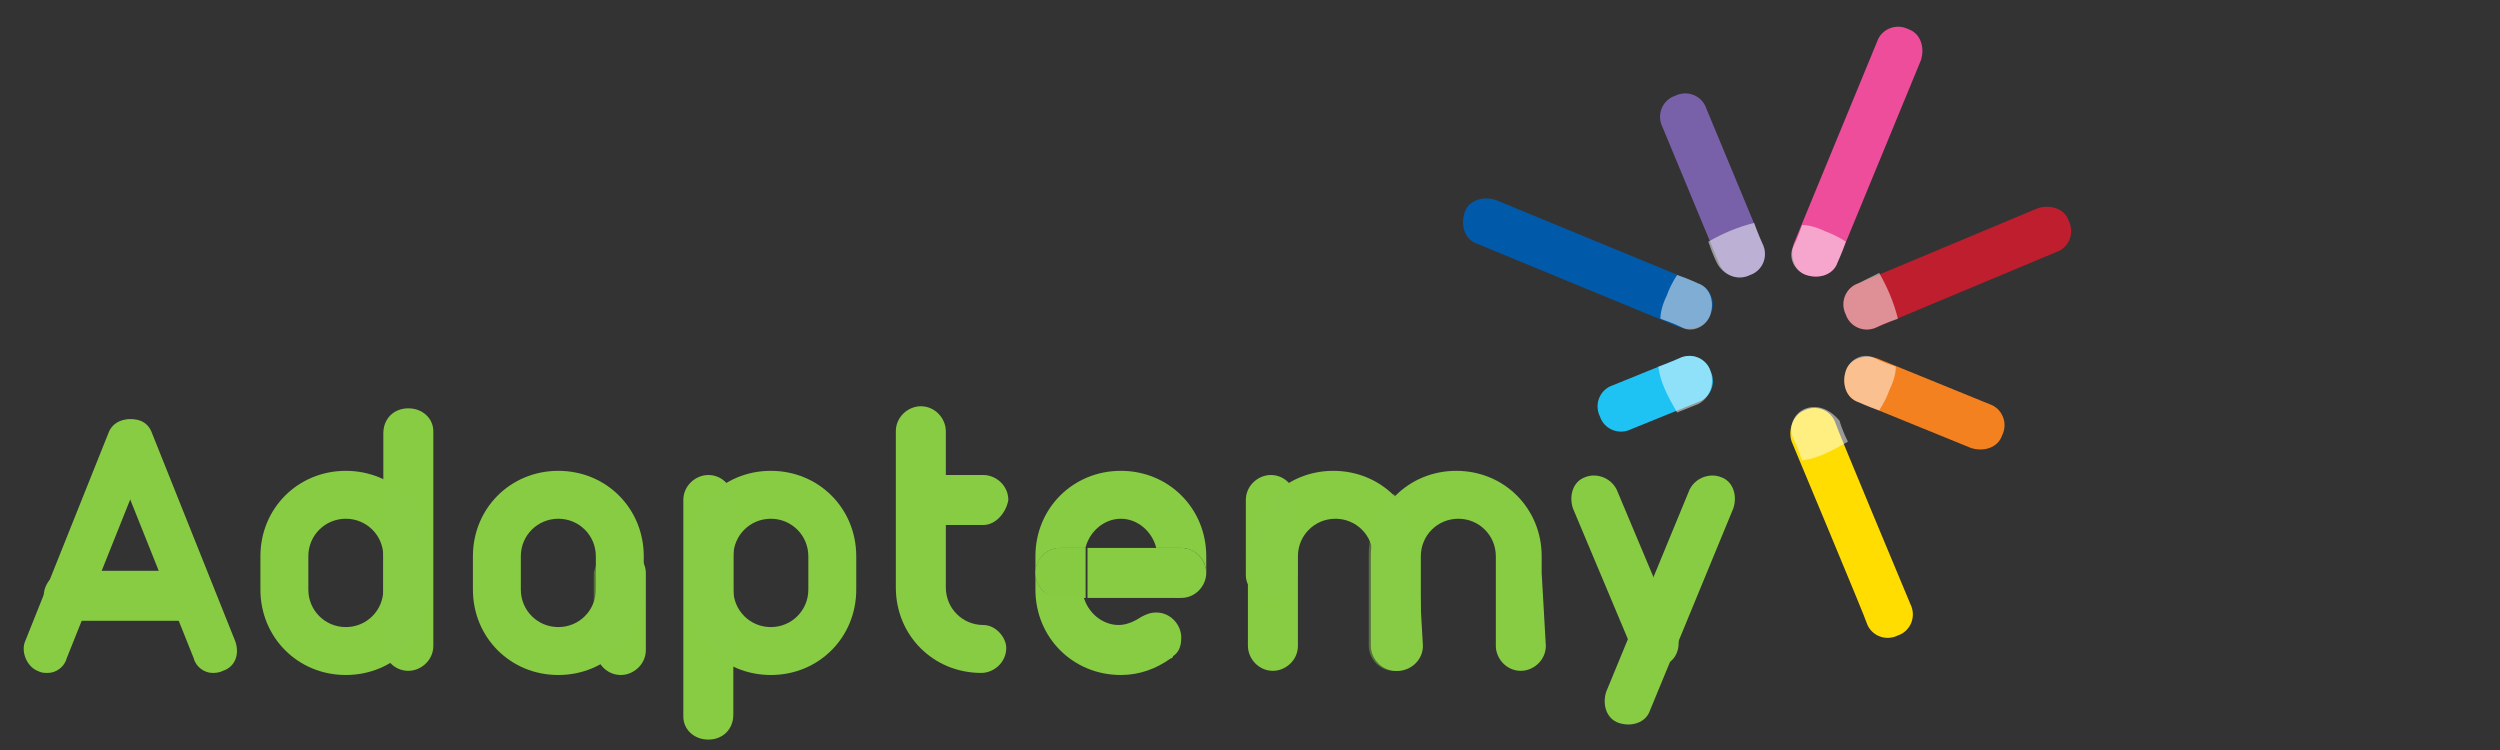 <?xml version="1.0" encoding="utf-8"?>
<!-- Generator: Adobe Illustrator 19.2.1, SVG Export Plug-In . SVG Version: 6.00 Build 0)  -->
<svg version="1.1" xmlns="http://www.w3.org/2000/svg" xmlns:xlink="http://www.w3.org/1999/xlink" x="0px" y="0px"
	 viewBox="0 0 120 36" enable-background="new 0 0 120 36" xml:space="preserve">
<rect x="0" y="0" width="120" height="36" fill="#333333" stroke="none"/>
<g id="publisher_logo">
</g>
<g id="product_watermark">
</g>
<g id="favicon">
</g>
<g id="product_logo_icon">
</g>
<g id="product_full_logo">
</g>
<g id="Layer_7">
	<g>
		<path fill="#88CC44" d="M20.7,26.7c0-2.3-1.8-4.1-4.1-4.1c-2.3,0-4.1,1.8-4.1,4.1h0v1.6h0c0,2.3,1.8,4.1,4.1,4.1
			c2.3,0,4.1-1.8,4.1-4.1L20.7,26.7L20.7,26.7z M18.4,28.3c0,1-0.8,1.8-1.8,1.8c-1,0-1.8-0.8-1.8-1.8h0v-1.6h0c0-1,0.8-1.8,1.8-1.8
			c1,0,1.8,0.8,1.8,1.8V28.3z"/>
		<path fill="#88CC44" d="M18.4,20.8V31c0,0,0,0,0,0c0,0.6,0.5,1.2,1.2,1.2c0.6,0,1.2-0.5,1.2-1.2h0V20.7h0c0-0.6-0.5-1.1-1.2-1.1
			C18.9,19.6,18.4,20.1,18.4,20.8L18.4,20.8L18.4,20.8C18.4,20.8,18.4,20.8,18.4,20.8C18.4,20.8,18.4,20.8,18.4,20.8z"/>
		<path fill="#88CC44" d="M30.9,26.7c0-2.3-1.8-4.1-4.1-4.1c-2.3,0-4.1,1.8-4.1,4.1h0v1.6h0c0,2.3,1.8,4.1,4.1,4.1
			c2.3,0,4.1-1.8,4.1-4.1L30.9,26.7L30.9,26.7z M28.6,28.3c0,1-0.8,1.8-1.8,1.8c-1,0-1.8-0.8-1.8-1.8h0v-1.6h0c0-1,0.8-1.8,1.8-1.8
			c1,0,1.8,0.8,1.8,1.8V28.3z"/>
		<path fill="#88CC44" d="M28.6,27.5v3.7c0,0,0,0,0,0c0,0.6,0.5,1.2,1.2,1.2c0.6,0,1.2-0.5,1.2-1.2l0,0v-3.7h0
			c0-0.6-0.5-1.1-1.2-1.1C29.1,26.3,28.6,26.8,28.6,27.5L28.6,27.5L28.6,27.5C28.6,27.5,28.6,27.5,28.6,27.5
			C28.6,27.5,28.6,27.5,28.6,27.5z"/>
		<path fill="#88CC44" d="M68.1,27.5v-0.8h0c0-2.3-1.8-4.1-4.1-4.1c-2.3,0-4.1,1.8-4.1,4.1h0v1.6h0V31c0,0,0,0,0,0
			c0,0.6,0.5,1.2,1.2,1.2c0.6,0,1.2-0.5,1.2-1.2l0,0v-3.6l0,0v-0.7h0c0-1,0.8-1.8,1.8-1.8c1,0,1.8,0.8,1.8,1.8v1.6h0V31c0,0,0,0,0,0
			c0,0.6,0.5,1.2,1.2,1.2c0.6,0,1.2-0.5,1.2-1.2h0L68.1,27.5L68.1,27.5z"/>
		<path fill="#88CC44" d="M74,27.5v-0.8h0c0-2.3-1.8-4.1-4.1-4.1c-2.3,0-4.1,1.8-4.1,4.1h0v1.6l0,0V31c0,0,0,0,0,0
			c0,0.6,0.5,1.2,1.2,1.2c0.6,0,1.2-0.5,1.2-1.2l0,0v-3.6l0,0v-0.7h0c0-1,0.8-1.8,1.8-1.8c1,0,1.8,0.8,1.8,1.8v1.6h0V31c0,0,0,0,0,0
			c0,0.6,0.5,1.2,1.2,1.2c0.6,0,1.2-0.5,1.2-1.2h0L74,27.5L74,27.5z"/>
		<path fill="#88CC44" d="M32.9,28.3c0,2.3,1.8,4.1,4.1,4.1c2.3,0,4.1-1.8,4.1-4.1l0,0v-1.6l0,0c0-2.3-1.8-4.1-4.1-4.1
			s-4.1,1.8-4.1,4.1L32.9,28.3L32.9,28.3z M35.2,26.7c0-1,0.8-1.8,1.8-1.8c1,0,1.8,0.8,1.8,1.8h0v1.6h0c0,1-0.8,1.8-1.8,1.8
			c-1,0-1.8-0.8-1.8-1.8V26.7z"/>
		<path fill="#88CC44" d="M35.2,34.3V24c0,0,0,0,0,0c0-0.6-0.5-1.2-1.2-1.2c-0.6,0-1.2,0.5-1.2,1.2h0v10.4h0c0,0.6,0.5,1.1,1.2,1.1
			C34.7,35.5,35.2,35,35.2,34.3L35.2,34.3L35.2,34.3C35.2,34.3,35.2,34.3,35.2,34.3C35.2,34.3,35.2,34.3,35.2,34.3z"/>
		<path fill="#88CC44" d="M62.2,27.5V24c0,0,0,0,0,0c0-0.6-0.5-1.2-1.2-1.2c-0.6,0-1.2,0.5-1.2,1.2h0v3.6h0c0,0.6,0.5,1.1,1.2,1.1
			C61.7,28.7,62.2,28.2,62.2,27.5L62.2,27.5L62.2,27.5C62.2,27.5,62.2,27.5,62.2,27.5C62.2,27.5,62.2,27.5,62.2,27.5z"/>
		<path fill="#88CC44" d="M47.2,30L47.2,30c-1,0-1.8-0.8-1.8-1.8v-7.5h0v0c0-0.6-0.5-1.2-1.2-1.2c-0.6,0-1.2,0.5-1.2,1.2v0l0,0v7.5
			h0c0,2.3,1.8,4.1,4.1,4.1h0h0l0,0l0,0c0.6,0,1.2-0.5,1.2-1.2C48.3,30.6,47.8,30,47.2,30z"/>
		<g>
			<path fill="#88CC44" d="M47.2,25.2h-2.9c-0.6,0-1.2-0.5-1.2-1.2c0-0.6,0.5-1.2,1.2-1.2h2.9c0.6,0,1.2,0.5,1.2,1.2
				C48.3,24.6,47.8,25.2,47.2,25.2z"/>
		</g>
		<g>
			<path fill="#88CC44" d="M61.8,31.2C61.8,31.2,61.8,31.2,61.8,31.2C61.8,31.2,61.8,31.2,61.8,31.2z"/>
		</g>
		<g>
			<path fill="#88CC44" d="M55.6,27.5L55.6,27.5l0-0.8c0-0.1,0-0.3,0-0.4h-3.4c0,0.1,0,0.3,0,0.4h0v1.6h0c0,0.1,0,0.3,0,0.4h4.5
				C56,28.6,55.6,28.1,55.6,27.5z"/>
			<path fill="#88CC44" d="M57.9,27.5L57.9,27.5c0,0.6-0.5,1.2-1.2,1.2h-0.2c0.1,0,0.1,0,0.2,0C57.4,28.7,57.9,28.1,57.9,27.5
				C57.9,27.5,57.9,27.5,57.9,27.5z"/>
			<path fill="#88CC44" d="M49.7,27.5c0-0.6,0.5-1.2,1.2-1.2h1.2c0.2-0.8,0.9-1.4,1.7-1.4c0.8,0,1.5,0.6,1.7,1.4h1.2
				c0.6,0,1.2,0.5,1.2,1.2v-0.8h0c0-2.3-1.8-4.1-4.1-4.1c-2.3,0-4.1,1.8-4.1,4.1h0v1.6h0c0,2.3,1.8,4.1,4.1,4.1
				c0.9,0,1.7-0.3,2.4-0.8c0,0,0,0,0,0c0,0,0.1,0,0.1-0.1c0,0,0,0,0,0c0.3-0.2,0.4-0.5,0.4-0.9c0-0.6-0.5-1.2-1.2-1.2
				c-0.3,0-0.5,0.1-0.7,0.2l0,0c-0.3,0.2-0.7,0.4-1.1,0.4c-0.8,0-1.5-0.6-1.7-1.4h-1.2C50.2,28.7,49.7,28.1,49.7,27.5z"/>
			<path fill="#88CC44" d="M57.9,27.5c0-0.6-0.5-1.2-1.2-1.2h-1.2c0,0.1,0,0.3,0,0.4v0.8h0c0,0.6,0.4,1.1,1,1.2h0.2
				C57.4,28.7,57.9,28.1,57.9,27.5z"/>
			<path fill="#88CC44" d="M52.1,28.3v-1.6h0c0-0.1,0-0.3,0-0.4h-1.2c-0.6,0-1.2,0.5-1.2,1.2c0,0.6,0.5,1.2,1.2,1.2h1.2
				C52.1,28.5,52.1,28.4,52.1,28.3L52.1,28.3z"/>
			<path opacity="0.4" fill="#88CC44" d="M52.1,28.3v-1.6h0c0-0.1,0-0.3,0-0.4h-1.2c-0.6,0-1.2,0.5-1.2,1.2c0,0.6,0.5,1.2,1.2,1.2
				h1.2C52.1,28.5,52.1,28.4,52.1,28.3L52.1,28.3z"/>
		</g>
		<path opacity="0.4" fill="#88CC44" d="M20.7,28.3v-1.6h0c0-1.6-1-3-2.3-3.7v8c0,0,0,0,0,0c0,0.3,0.1,0.6,0.3,0.8
			C19.9,31.1,20.7,29.8,20.7,28.3z"/>
		<path opacity="0.4" fill="#88CC44" d="M35.2,24c0-0.3-0.1-0.6-0.3-0.8c-1.2,0.7-2,2-2,3.5v1.6h0c0,1.6,1,3,2.3,3.7L35.2,24
			C35.2,24,35.2,24,35.2,24z"/>
		<path opacity="0.4" fill="#88CC44" d="M30.9,28.3v-0.8h0c0-0.6-0.5-1.1-1.2-1.1c-0.6,0-1.1,0.5-1.2,1.1h0v0c0,0,0,0,0,0
			c0,0,0,0,0,0v3.7c0,0,0,0,0,0c0,0.3,0.1,0.5,0.2,0.7C30,31.2,30.9,29.8,30.9,28.3z"/>
		<path opacity="0.4" fill="#88CC44" d="M62.2,24c0-0.3-0.1-0.6-0.3-0.8c-1.2,0.7-2,2-2,3.5v0v0.8h0c0,0.6,0.5,1.1,1.2,1.1
			c0.6,0,1.1-0.5,1.2-1.1h0v0v0v0v-0.7h0c0,0,0,0,0,0L62.2,24C62.2,24,62.2,24,62.2,24z"/>
		<path opacity="0.4" fill="#88CC44" d="M68.1,31L68.1,31l0-3.6h0v-0.8h0c0-1.1-0.5-2.1-1.2-2.9c-0.7,0.7-1.2,1.8-1.2,2.9h0v1.6V31
			c0,0,0,0,0,0c0,0.6,0.5,1.2,1.2,1.2C67.6,32.2,68.1,31.7,68.1,31z"/>
		<g>
			<path fill="#F48120" d="M95.5,19.4c0,0-5.4-2.2-5.4-2.2c-0.6-0.2-1.3,0-1.5,0.6c-0.2,0.6,0,1.3,0.6,1.5c0,0,5.4,2.2,5.4,2.2
				c0.6,0.2,1.3,0,1.5-0.6C96.4,20.3,96.1,19.6,95.5,19.4z"/>
			<path fill="#005AA9" d="M81.5,13.6c0,0-9.7-4-9.7-4c-0.6-0.2-1.3,0-1.5,0.6c-0.2,0.6,0,1.3,0.6,1.5c0,0,9.7,4,9.7,4
				c0.6,0.2,1.3,0,1.5-0.6C82.4,14.5,82.1,13.8,81.5,13.6z"/>
			<path fill="#BE1E2D" d="M97.8,10c0,0-8.6,3.6-8.6,3.6c-0.6,0.2-0.9,0.9-0.6,1.5c0.2,0.6,0.9,0.9,1.5,0.6c0,0,8.6-3.6,8.6-3.6
				c0.6-0.2,0.9-0.9,0.6-1.5C99.1,10,98.4,9.8,97.8,10z"/>
			<path fill="#ED4D9A" d="M90.1,2c0,0-4,9.7-4,9.7c-0.2,0.6,0,1.3,0.6,1.5c0.6,0.2,1.3,0,1.5-0.6c0,0,4-9.7,4-9.7
				c0.2-0.6,0-1.3-0.6-1.5C91,1.1,90.3,1.4,90.1,2z"/>
			<path fill="#88CC44" d="M81.1,23.5c0,0-4,9.7-4,9.7c-0.2,0.6,0,1.3,0.6,1.5c0.6,0.2,1.3,0,1.5-0.6c0,0,4-9.7,4-9.7
				c0.2-0.6,0-1.3-0.6-1.5C82.1,22.7,81.4,22.9,81.1,23.5z"/>
			<path fill="#88CC44" d="M77.6,23.5c0,0,2.9,6.9,2.9,6.9c0.2,0.6,0,1.3-0.6,1.5c-0.6,0.2-1.3,0-1.5-0.6c0,0-2.9-6.9-2.9-6.9
				c-0.2-0.6,0-1.3,0.6-1.5C76.6,22.7,77.3,22.9,77.6,23.5z"/>
			<path fill="#7961A9" d="M79.8,6.1c0,0,2.7,6.5,2.7,6.5c0.2,0.6,0.9,0.9,1.5,0.6c0.6-0.2,0.9-0.9,0.6-1.5c0,0-2.7-6.5-2.7-6.5
				c-0.2-0.6-0.9-0.9-1.5-0.6C79.8,4.8,79.5,5.5,79.8,6.1z"/>
			<path fill="#FFDD00" d="M86,21.2c0,0,3.6,8.6,3.6,8.7c0.2,0.6,0.9,0.9,1.5,0.6c0.6-0.2,0.9-0.9,0.6-1.5c0,0-3.6-8.6-3.6-8.7
				c-0.2-0.6-0.9-0.9-1.5-0.6C86.1,19.9,85.8,20.6,86,21.2z"/>
		</g>
		<path fill="#1FC3F3" d="M80.6,17.2c0,0-3.2,1.3-3.2,1.3c-0.6,0.2-0.9,0.9-0.6,1.5c0.2,0.6,0.9,0.9,1.5,0.6c0,0,3.2-1.3,3.2-1.3
			c0.6-0.2,0.9-0.9,0.6-1.5C81.9,17.2,81.2,16.9,80.6,17.2z"/>
		<g>
			<path opacity="0.5" fill="#FFFFFF" d="M88.6,17.8c-0.2,0.6,0,1.3,0.6,1.5c0,0,0.4,0.2,1,0.4c0.2-0.3,0.4-0.7,0.5-1
				c0.2-0.4,0.3-0.8,0.3-1.1c-0.6-0.2-1-0.4-1-0.4C89.5,16.9,88.8,17.2,88.6,17.8z"/>
			<path opacity="0.5" fill="#FFFFFF" d="M82.1,15.1c0.2-0.6,0-1.3-0.6-1.5c0,0-0.4-0.2-1-0.4c-0.2,0.3-0.4,0.7-0.5,1
				c-0.2,0.4-0.3,0.8-0.3,1.1c0.6,0.2,1,0.4,1,0.4C81.2,16,81.9,15.7,82.1,15.1z"/>
			<path opacity="0.5" fill="#FFFFFF" d="M89.2,13.6c-0.6,0.2-0.9,0.9-0.6,1.5c0.2,0.6,0.9,0.9,1.5,0.6c0,0,0.4-0.2,1-0.4
				c-0.2-0.8-0.5-1.5-0.9-2.2C89.6,13.4,89.2,13.6,89.2,13.6z"/>
			<path opacity="0.5" fill="#FFFFFF" d="M86.7,13.2c0.6,0.2,1.3,0,1.5-0.6c0,0,0.2-0.4,0.4-1c-0.3-0.2-0.7-0.4-1-0.5
				c-0.4-0.2-0.8-0.3-1.1-0.3c-0.2,0.6-0.4,1-0.4,1C85.8,12.3,86.1,13,86.7,13.2z"/>
			<path opacity="0.5" fill="#FFFFFF" d="M84,13.2c0.6-0.2,0.9-0.9,0.6-1.5c0,0-0.2-0.4-0.4-1c-0.8,0.2-1.5,0.5-2.2,0.9
				c0.2,0.6,0.4,1,0.4,1C82.7,13.2,83.4,13.5,84,13.2z"/>
			<path opacity="0.5" fill="#FFFFFF" d="M86.7,19.6c-0.6,0.2-0.9,0.9-0.6,1.5c0,0,0.2,0.4,0.4,1c0.8-0.1,1.5-0.5,2.2-0.9
				c-0.3-0.6-0.4-1-0.4-1C87.9,19.7,87.3,19.4,86.7,19.6z"/>
			<path opacity="0.5" fill="#FFFFFF" d="M82.1,17.8c-0.2-0.6-0.9-0.9-1.5-0.6c0,0-0.4,0.2-1,0.4c0.1,0.8,0.5,1.5,0.9,2.2
				c0.5-0.2,1-0.4,1-0.4C82.1,19.1,82.3,18.4,82.1,17.8z"/>
		</g>
		<g>
			<path fill="#88CC44" d="M2.3,32.3c-0.2,0-0.3,0-0.5-0.1C1.3,32,1,31.3,1.2,30.8l4-10c0.2-0.6,0.9-0.8,1.4-0.6
				c0.6,0.2,0.8,0.9,0.6,1.4l-4,10C3.1,32,2.7,32.3,2.3,32.3z"/>
			<path fill="#88CC44" d="M10.2,32.3c-0.4,0-0.8-0.3-0.9-0.7l-4-10c-0.2-0.6,0-1.2,0.6-1.4c0.6-0.2,1.2,0,1.4,0.6l4,10
				c0.2,0.6,0,1.2-0.6,1.4C10.5,32.3,10.3,32.3,10.2,32.3z"/>
			<g>
				<path fill="#88CC44" d="M9.2,29.8H3.3c-0.6,0-1.2-0.5-1.2-1.2c0-0.6,0.5-1.2,1.2-1.2h5.8c0.6,0,1.2,0.5,1.2,1.2
					C10.3,29.3,9.8,29.8,9.2,29.8z"/>
			</g>
		</g>
		<path opacity="0.6" fill="#88CC44" d="M52.1,28.3v-1.6h0c0-0.1,0-0.3,0-0.4h-1.2c-0.6,0-1.2,0.5-1.2,1.2c0,0.6,0.5,1.2,1.2,1.2
			h1.2C52.1,28.5,52.1,28.4,52.1,28.3L52.1,28.3z"/>
	</g>
</g>
</svg>
